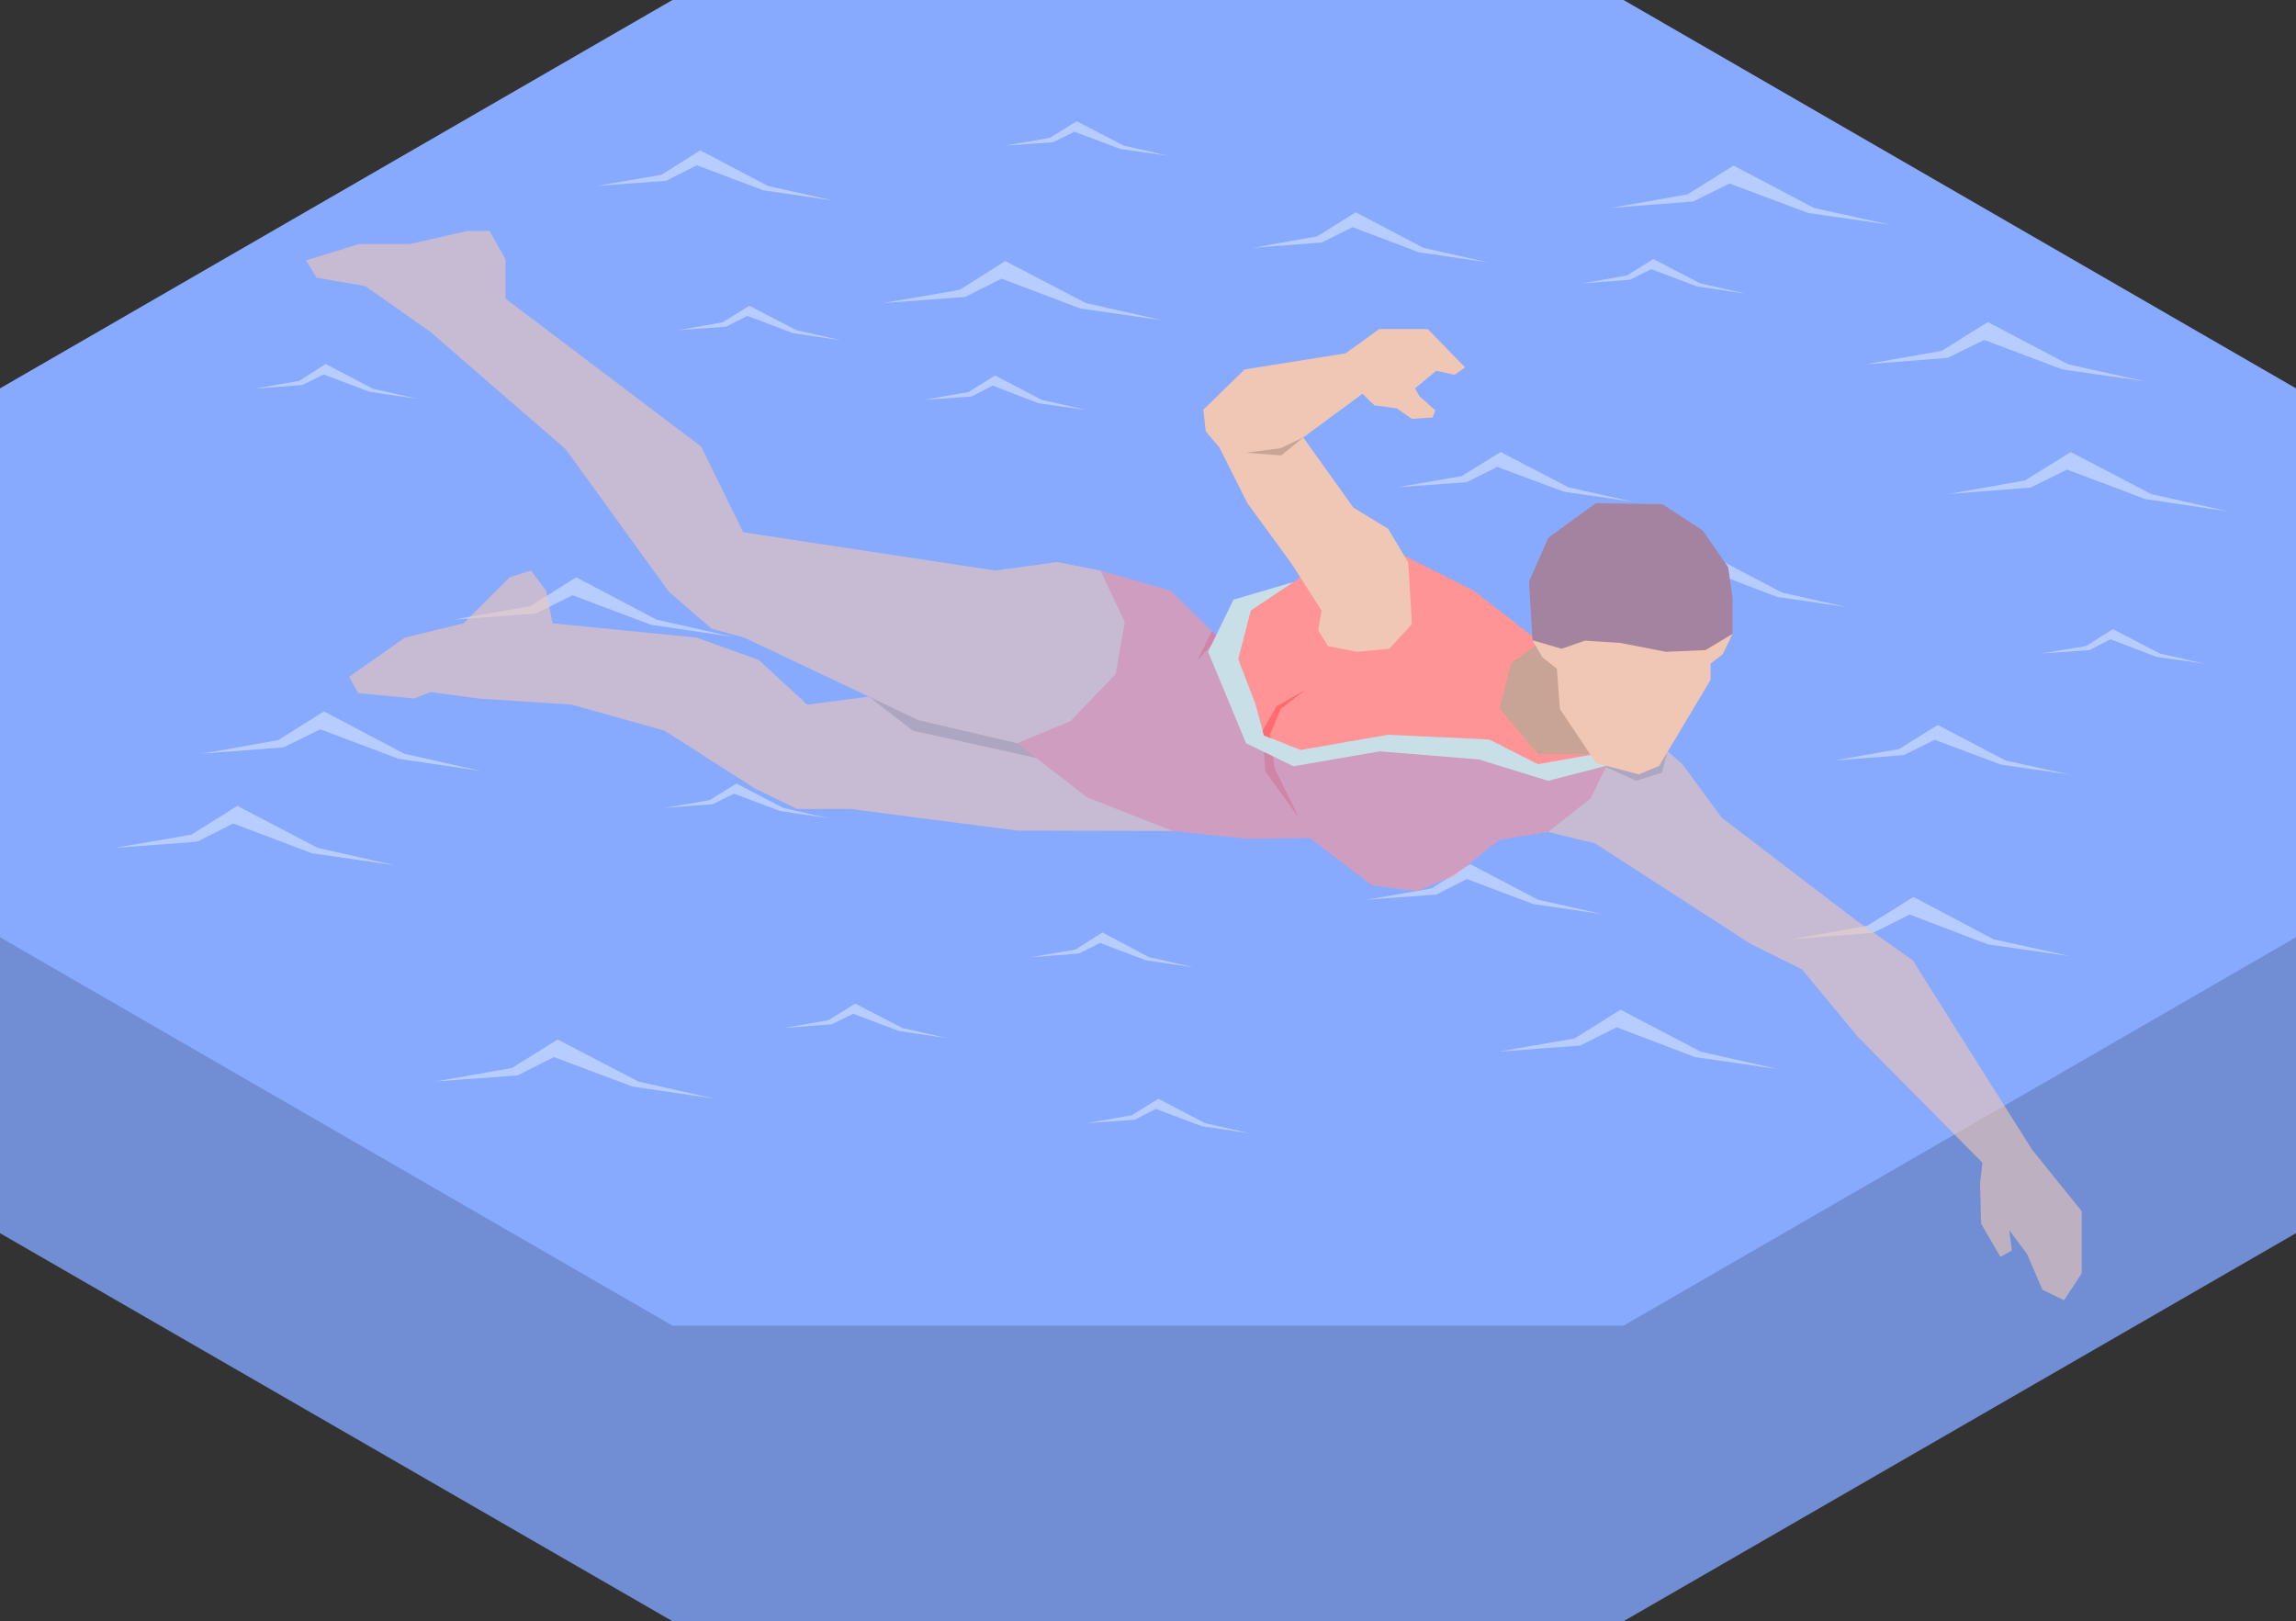 <?xml version="1.0" encoding="UTF-8"?>
<svg id="Layer_2" data-name="Layer 2" xmlns="http://www.w3.org/2000/svg" viewBox="0 0 67.81 47.88">
  <rect x="0" y="0" width="67.81" height="47.88" fill="#333333" stroke="none"/>
  <defs>
    <style>
      .cls-1 {
        fill: #f0c6b4;
      }

      .cls-2 {
        fill: #fff;
      }

      .cls-3 {
        fill: #a483a0;
      }

      .cls-4 {
        fill: #ff6b6e;
      }

      .cls-5 {
        opacity: .6;
      }

      .cls-6 {
        fill: #718ed4;
      }

      .cls-7 {
        fill: #ff9496;
      }

      .cls-8 {
        opacity: .4;
      }

      .cls-9 {
        fill: #87aaff;
      }

      .cls-10 {
        fill: #c8dfe8;
      }

      .cls-11 {
        fill: #c7a496;
      }
    </style>
  </defs>
  <g id="Layer_1-2" data-name="Layer 1">
    <g>
      <g>
        <polygon class="cls-6" points="67.81 27.68 0 27.68 0 36.42 19.86 47.88 47.95 47.88 67.81 36.42 67.81 27.68"/>
        <polygon class="cls-9" points="67.81 11.47 47.95 0 19.86 0 0 11.47 0 27.68 19.86 39.15 47.95 39.15 67.81 27.68 67.81 11.47"/>
      </g>
      <g class="cls-8">
        <polygon class="cls-2" points="40.37 26.57 42.27 26.24 43.42 25.52 45.42 26.57 47.33 27 45.28 26.7 43.32 25.96 42.42 26.42 40.37 26.57"/>
        <polygon class="cls-2" points="17.63 5.49 19.54 5.16 20.68 4.44 22.68 5.49 24.59 5.92 22.54 5.62 20.58 4.88 19.68 5.34 17.63 5.49"/>
        <polygon class="cls-2" points="47.58 17.5 49.49 17.17 50.63 16.45 52.63 17.5 54.54 17.93 52.49 17.63 50.54 16.89 49.63 17.35 47.58 17.5"/>
        <polygon class="cls-2" points="41.27 14.39 43.17 14.06 44.32 13.35 46.32 14.39 48.23 14.82 46.18 14.52 44.22 13.79 43.32 14.24 41.27 14.39"/>
        <polygon class="cls-2" points="36.99 7.32 38.9 6.98 40.04 6.27 42.04 7.32 43.95 7.75 41.9 7.45 39.95 6.71 39.04 7.16 36.99 7.32"/>
        <polygon class="cls-2" points="54.18 22.46 56.09 22.12 57.23 21.41 59.23 22.46 61.14 22.88 59.09 22.58 57.14 21.85 56.23 22.3 54.18 22.46"/>
        <polygon class="cls-2" points="44.24 31.06 46.5 30.67 47.86 29.82 50.23 31.06 52.49 31.57 50.06 31.22 47.75 30.34 46.67 30.88 44.24 31.06"/>
        <polygon class="cls-2" points="12.86 31.94 15.12 31.54 16.47 30.7 18.85 31.94 21.11 32.45 18.68 32.09 16.36 31.22 15.29 31.76 12.86 31.94"/>
        <polygon class="cls-2" points="26.08 8.95 28.34 8.56 29.69 7.71 32.07 8.95 34.33 9.46 31.9 9.11 29.58 8.23 28.51 8.77 26.08 8.95"/>
        <polygon class="cls-2" points="55.09 10.76 57.35 10.36 58.71 9.51 61.08 10.76 63.34 11.26 60.91 10.91 58.6 10.04 57.52 10.57 55.09 10.76"/>
        <polygon class="cls-2" points="47.58 6.14 49.84 5.74 51.2 4.89 53.57 6.14 55.83 6.64 53.4 6.29 51.08 5.42 50.01 5.95 47.58 6.14"/>
        <polygon class="cls-2" points="57.54 14.59 59.8 14.19 61.16 13.35 63.53 14.59 65.79 15.1 63.36 14.74 61.05 13.87 59.97 14.4 57.54 14.59"/>
        <polygon class="cls-2" points="52.89 27.74 55.15 27.34 56.51 26.49 58.88 27.74 61.14 28.24 58.71 27.89 56.4 27.01 55.32 27.55 52.89 27.74"/>
        <polygon class="cls-2" points="13.4 18.3 15.66 17.9 17.02 17.05 19.39 18.3 21.65 18.81 19.22 18.45 16.91 17.58 15.83 18.12 13.4 18.3"/>
        <polygon class="cls-2" points="3.39 25.04 5.65 24.65 7.01 23.8 9.38 25.04 11.64 25.55 9.21 25.2 6.89 24.32 5.82 24.86 3.39 25.04"/>
        <polygon class="cls-2" points="5.95 22.26 8.21 21.86 9.57 21.01 11.94 22.26 14.2 22.77 11.77 22.41 9.46 21.54 8.38 22.07 5.95 22.26"/>
        <polygon class="cls-2" points="30.45 28.27 31.77 28.04 32.56 27.54 33.94 28.27 35.26 28.57 33.84 28.36 32.49 27.85 31.87 28.16 30.45 28.27"/>
        <polygon class="cls-2" points="23.15 30.36 24.47 30.13 25.26 29.64 26.65 30.36 27.97 30.66 26.55 30.45 25.2 29.94 24.57 30.25 23.15 30.36"/>
        <polygon class="cls-2" points="19.64 23.86 20.96 23.63 21.75 23.14 23.13 23.86 24.45 24.16 23.03 23.95 21.68 23.44 21.05 23.75 19.64 23.86"/>
        <polygon class="cls-2" points="32.1 33.17 33.42 32.94 34.21 32.45 35.59 33.17 36.91 33.47 35.49 33.26 34.14 32.75 33.51 33.07 32.1 33.17"/>
        <polygon class="cls-2" points="41.16 20.3 42.48 20.07 43.27 19.58 44.65 20.3 45.97 20.6 44.55 20.39 43.2 19.88 42.58 20.19 41.16 20.3"/>
        <polygon class="cls-2" points="46.72 8.37 48.04 8.14 48.83 7.65 50.22 8.37 51.54 8.67 50.12 8.46 48.77 7.95 48.14 8.26 46.72 8.37"/>
        <polygon class="cls-2" points="60.29 19.3 61.61 19.08 62.4 18.58 63.79 19.3 65.1 19.6 63.69 19.4 62.33 18.88 61.71 19.2 60.29 19.3"/>
        <polygon class="cls-2" points="27.28 11.81 28.6 11.58 29.39 11.09 30.77 11.81 32.09 12.11 30.67 11.91 29.32 11.39 28.7 11.71 27.28 11.81"/>
        <polygon class="cls-2" points="20.02 9.75 21.34 9.52 22.13 9.03 23.52 9.75 24.84 10.05 23.42 9.84 22.07 9.33 21.44 9.65 20.02 9.75"/>
        <polygon class="cls-2" points="29.69 4.3 31.01 4.07 31.8 3.58 33.19 4.3 34.5 4.6 33.09 4.4 31.73 3.89 31.11 4.2 29.69 4.3"/>
        <polygon class="cls-2" points="7.51 11.48 8.83 11.25 9.62 10.75 11.01 11.48 12.33 11.78 10.91 11.57 9.56 11.06 8.93 11.37 7.51 11.48"/>
      </g>
      <g>
        <g class="cls-5">
          <polygon class="cls-1" points="49.01 21.98 49.69 22.57 50.85 24.15 54.79 27.16 56.49 28.36 60.02 33.96 61.48 35.77 61.48 37.61 60.96 38.4 60.32 38.09 59.87 37.04 59.34 36.33 59.42 36.93 59.08 37.12 58.51 36.14 58.48 34.94 58.55 34.34 54.87 30.62 53.22 28.63 51.71 27.88 47.11 24.91 45.72 24.57 45.26 22.87 46.87 20.7 49.01 21.98"/>
          <polygon class="cls-11" points="47.25 22.57 48.32 23.06 49.08 22.82 49.25 22.19 47.25 22.57"/>
          <polygon class="cls-1" points="26.47 20.47 23.84 20.81 22.41 19.49 20.57 18.83 16.32 18.41 16.13 17.45 15.68 16.85 15.05 17.05 13.69 18.41 11.96 18.83 10.31 19.99 10.58 20.47 12.23 20.63 12.72 20.44 14.14 20.63 16.89 20.81 19.63 21.58 22.3 23.29 23.54 23.89 25.11 23.89 30.04 24.53 34.63 24.54 34.25 20.16 26.47 20.47"/>
          <polygon class="cls-11" points="25.67 20.58 26.96 21.58 31.44 22.57 30.54 20.7 25.67 20.58"/>
          <polygon class="cls-1" points="32.5 16.85 31.22 16.6 29.39 16.85 21.95 15.72 20.71 13.19 14.93 8.82 14.93 7.66 14.46 6.82 13.81 6.82 12.09 7.21 10.59 7.21 9.04 7.69 9.35 8.2 10.79 8.45 12.71 9.8 16.71 13.27 19.75 17.47 21.02 18.57 21.98 18.83 27.13 21.27 30.04 21.95 32.66 21.58 34.12 20.16 34.12 17.92 32.5 16.85"/>
          <polygon class="cls-7" points="36.94 18.03 35.98 18.83 34.58 17.45 32.5 16.85 33.22 18.37 32.95 19.91 31.61 21.3 30.04 21.95 32.11 23.55 34.63 24.54 36.8 24.77 38.69 24.75 40.52 26.15 41.84 26.32 42.94 25.87 44.29 24.8 45.72 24.57 46.98 23.58 47.58 22.34 47.7 21.47 43.9 20.16 38.29 19.78 36.94 18.03"/>
          <polygon class="cls-4" points="37.53 21.8 37.64 22.68 38.36 24.15 37.37 22.78 37.29 21.58 37.33 21.72 37.53 21.8"/>
          <polygon class="cls-4" points="35.98 18.83 35.37 19.49 35.79 18.64 35.98 18.83"/>
        </g>
        <polygon class="cls-10" points="38.2 17.19 36.43 17.71 35.68 19.25 36.8 21.95 38.2 22.63 40.75 22.19 43.68 22.43 45.72 23.06 48.16 22.43 47.11 20.58 38.2 17.19"/>
        <g>
          <polygon class="cls-11" points="47.11 22.27 45.4 22.43 44.03 20.93 44.48 19.25 45.57 18.83 46.89 19.25 47.4 21.44 47.11 22.27"/>
          <polygon class="cls-7" points="38.41 17.05 36.94 18.03 36.57 19.47 37.07 20.77 37.33 21.72 38.41 22.15 41 21.7 43.98 21.84 45.42 22.57 47.11 22.27 45.42 22.27 44.29 20.93 44.63 19.58 45.49 18.97 43.53 17.45 41.47 16.41 38.41 17.05"/>
          <polygon class="cls-4" points="37.29 21.58 37.7 20.86 38.56 20.37 37.83 20.93 37.51 21.69 37.53 21.8 37.33 21.72 37.29 21.58"/>
          <polygon class="cls-1" points="51.17 18.72 50.88 19.32 50.52 19.6 50.52 20.08 49 22.62 48.4 22.87 47.14 22.54 46.07 20.94 45.98 19.75 45.55 19.41 45.26 18.91 46.31 17.45 49.93 17.69 51.17 18.72"/>
          <polygon class="cls-3" points="51.17 18.72 50.37 19.2 49.2 19.25 47.87 18.99 46.81 18.92 46.12 19.16 45.26 18.91 45.16 17.17 45.73 15.88 47.13 14.86 49.1 14.89 50.29 15.67 51.04 16.75 51.17 17.66 51.17 18.72"/>
          <polygon class="cls-1" points="41.7 18.43 41.59 16.61 41 15.62 39.97 14.99 38.49 12.92 40.24 11.63 39.9 10.41 36.76 10.91 35.54 12.1 35.61 12.74 36.01 13.21 36.84 14.86 38.14 16.64 39.03 18.03 38.93 18.61 39.22 19.08 40.08 19.25 41.03 19.16 41.7 18.43"/>
          <polygon class="cls-1" points="39.75 10.43 40.73 9.72 42.17 9.72 43.27 10.85 42.96 11.07 42.42 10.95 41.79 11.47 41.93 11.71 42.39 12.12 42.31 12.33 41.7 12.37 41.25 12.06 40.59 11.97 40.24 11.63 39.67 11.05 39.75 10.43"/>
          <polygon class="cls-11" points="38.49 12.92 37.81 13.24 36.8 13.37 37.84 13.45 38.49 12.92"/>
        </g>
      </g>
    </g>
  </g>
</svg>